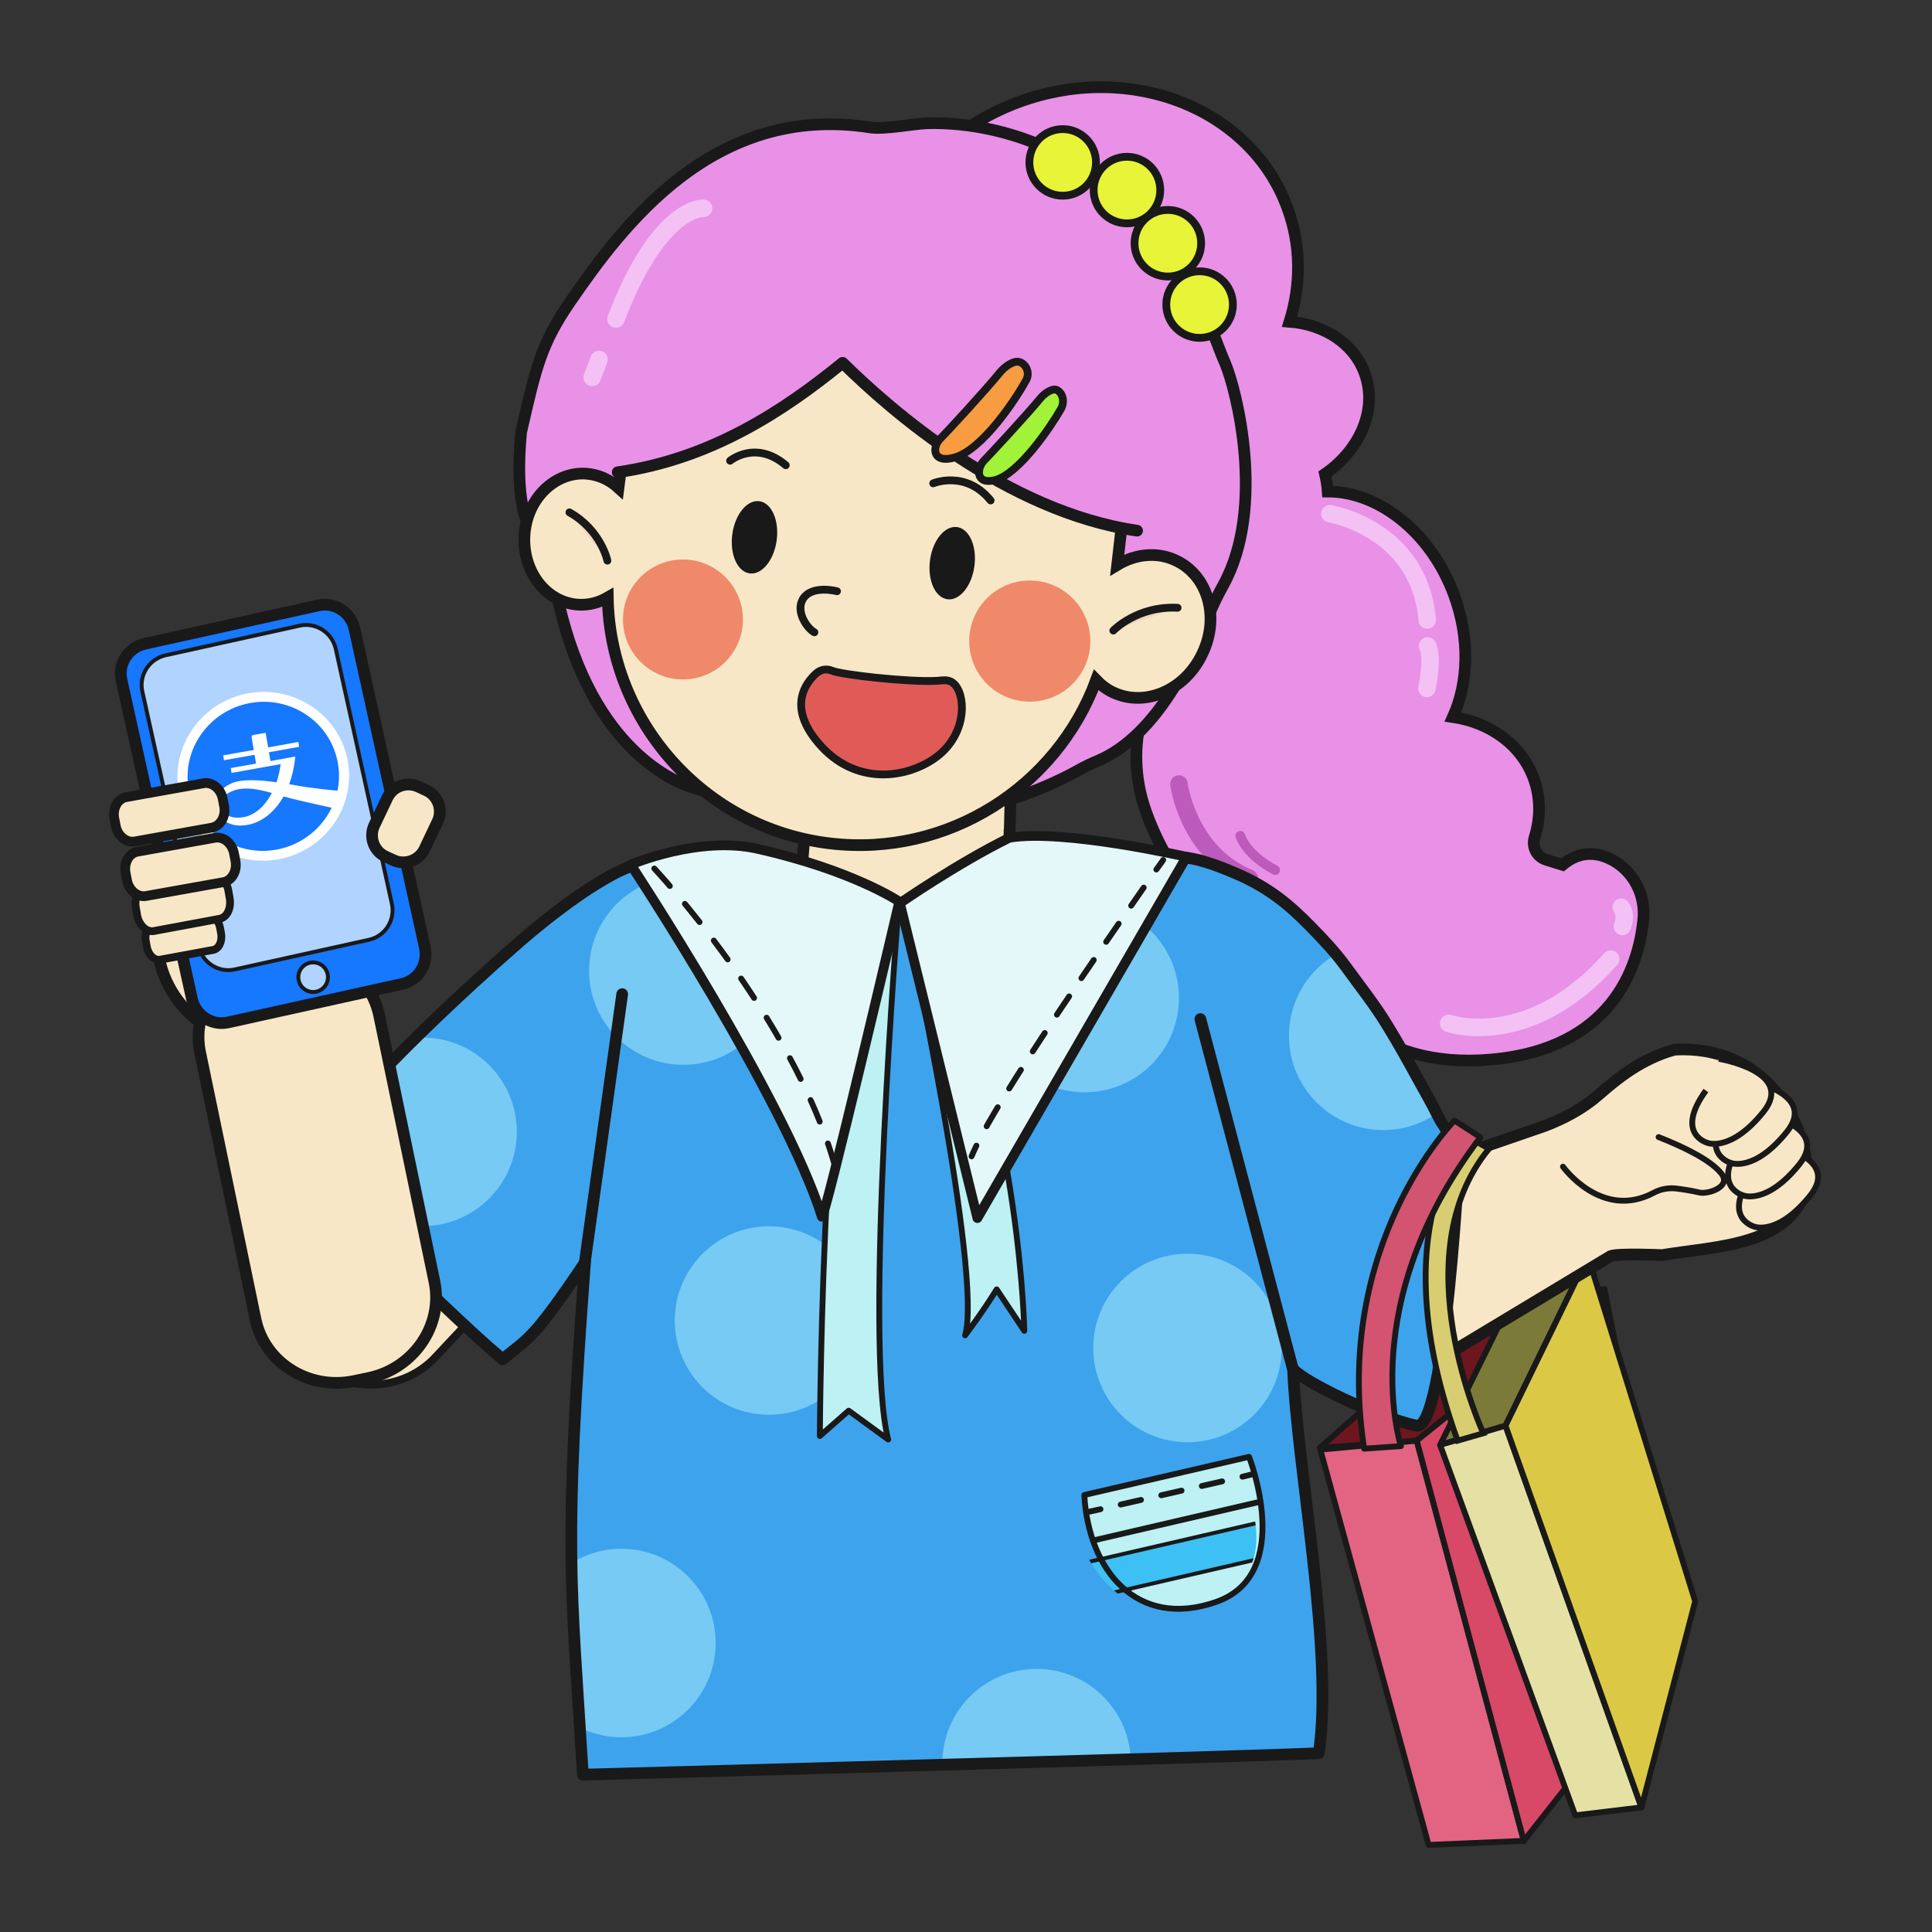 <svg xml:space="preserve" style="enable-background:new 0 0 992.1 992.1;" viewBox="0 0 992.1 992.1" y="0px" x="0px" xmlns:xlink="http://www.w3.org/1999/xlink" xmlns="http://www.w3.org/2000/svg" id="图层_2" version="1.1">
<rect x="0" y="0" width="992.1" height="992.1" fill="#333333" stroke="none"/>
<style type="text/css">
	.st0{fill:#6D1620;stroke:#191919;stroke-width:3;stroke-linejoin:round;stroke-miterlimit:10;}
	.st1{fill:#E26482;stroke:#191919;stroke-width:3;stroke-linejoin:round;stroke-miterlimit:10;}
	.st2{fill:#D84867;stroke:#191919;stroke-width:3;stroke-linejoin:round;stroke-miterlimit:10;}
	.st3{fill:#7C7A39;stroke:#191919;stroke-width:3;stroke-linejoin:round;stroke-miterlimit:10;}
	.st4{fill:#E5E1A5;stroke:#191919;stroke-width:3;stroke-linejoin:round;stroke-miterlimit:10;}
	.st5{fill:#DBC946;stroke:#191919;stroke-width:3;stroke-linejoin:round;stroke-miterlimit:10;}
	.st6{fill:#F7E7C6;stroke:#191919;stroke-width:4;stroke-miterlimit:10;}
	.st7{fill:#79B7E0;stroke:#191919;stroke-width:6;stroke-miterlimit:10;}
	.st8{fill:#E891E6;stroke:#191919;stroke-width:6;stroke-miterlimit:10;}
	.st9{fill:#F7E7C6;stroke:#191919;stroke-width:6;stroke-miterlimit:10;}
	.st10{fill:none;stroke:#BC5BBC;stroke-width:9;stroke-linecap:round;stroke-linejoin:round;stroke-miterlimit:10;}
	.st11{fill:none;stroke:#BC5BBC;stroke-width:5;stroke-linecap:round;stroke-linejoin:round;stroke-miterlimit:10;}
	.st12{clip-path:url(#XMLID_3_);fill:#76CAF4;}
	.st13{fill:none;stroke:#191919;stroke-width:4;stroke-linecap:round;stroke-linejoin:round;stroke-miterlimit:10;}
	.st14{fill:#E05B58;stroke:#191919;stroke-width:4;stroke-miterlimit:10;}
	.st15{fill:#EF896A;}
	.st16{fill:#BDF1F4;stroke:#191919;stroke-width:3;stroke-linecap:round;stroke-linejoin:round;stroke-miterlimit:10;}
	.st17{fill:#191919;}
	.st18{fill:#F2D6C2;stroke:#191919;stroke-width:4;stroke-linecap:round;stroke-linejoin:round;stroke-miterlimit:10;}
	.st19{fill:#E4F7F9;stroke:#191919;stroke-width:5;stroke-linecap:round;stroke-linejoin:round;stroke-miterlimit:10;}
	.st20{fill:none;stroke:#191919;stroke-width:3;stroke-linecap:round;stroke-linejoin:round;}
	.st21{fill:none;stroke:#191919;stroke-width:3;stroke-linecap:round;stroke-linejoin:round;stroke-dasharray:11.287,11.287;}
	
		.st22{fill:none;stroke:#191919;stroke-width:3;stroke-linecap:round;stroke-linejoin:round;stroke-miterlimit:10;stroke-dasharray:12;}
	.st23{fill:#D8CE71;stroke:#191919;stroke-width:3;stroke-miterlimit:10;}
	.st24{fill:#D35470;stroke:#191919;stroke-width:3;stroke-linejoin:round;stroke-miterlimit:10;}
	.st25{fill:#E891E6;}
	.st26{fill:none;stroke:#191919;stroke-width:6;stroke-linecap:round;stroke-linejoin:round;stroke-miterlimit:10;}
	.st27{fill:#1677FF;stroke:#191919;stroke-width:6;stroke-miterlimit:10;}
	.st28{fill:#B0D4FF;stroke:#191919;stroke-width:2;stroke-miterlimit:10;}
	.st29{fill:#BDF1F4;stroke:#191919;stroke-width:6;stroke-linecap:round;stroke-linejoin:round;stroke-miterlimit:10;}
	
		.st30{clip-path:url(#XMLID_4_);fill:#BDF1F4;stroke:#191919;stroke-width:3;stroke-linecap:round;stroke-linejoin:round;stroke-miterlimit:10;}
	.st31{clip-path:url(#XMLID_4_);fill:#3DC0F4;stroke:#191919;stroke-width:2;stroke-miterlimit:10;}
	.st32{fill:#BDF1F4;}
	.st33{fill:none;stroke:#191919;stroke-width:3;stroke-linecap:round;stroke-linejoin:round;stroke-dasharray:10.68,10.68;}
	.st34{fill:#F79C41;stroke:#191919;stroke-width:4;stroke-linecap:round;stroke-linejoin:round;stroke-miterlimit:10;}
	.st35{fill:#A1F238;stroke:#191919;stroke-width:4;stroke-linecap:round;stroke-linejoin:round;stroke-miterlimit:10;}
	.st36{fill:none;stroke:#F3C1F4;stroke-width:9;stroke-linecap:round;stroke-linejoin:round;stroke-miterlimit:10;}
	.st37{fill:#E7F437;stroke:#191919;stroke-width:4;stroke-linecap:round;stroke-linejoin:round;stroke-miterlimit:10;}
	.st38{fill:#1677FF;}
	.st39{fill-rule:evenodd;clip-rule:evenodd;fill:#FFFFFF;}
	.st40{fill:#F7E7C6;stroke:#191919;stroke-width:5;stroke-miterlimit:10;}
	.st41{fill:#F7E7C6;stroke:#191919;stroke-width:3;stroke-linecap:round;stroke-linejoin:round;stroke-miterlimit:10;}
	.st42{fill:#F7E7C6;stroke:#191919;stroke-width:3;stroke-miterlimit:10;}
</style>
<g>
	<g>
		<polygon points="677.7,743.5 727.5,739.8 823.9,662 761.1,669.9" class="st0"></polygon>
		<polygon points="678,744.4 733.6,947.4 782.5,945.3 727.5,739.8" class="st1"></polygon>
		<polygon points="782.5,945.3 860.5,846.3 823.9,662 727.5,739.8" class="st2"></polygon>
	</g>
	<g>
		<polygon points="739.5,742 773.1,732.1 815.4,645.1 780,659.7" class="st3"></polygon>
		<polygon points="739.5,742 808.9,932.2 842.9,928.1 773.1,732.1" class="st4"></polygon>
		<polygon points="842.9,928.1 870.5,822.3 815.4,645.1 773.1,732.1" class="st5"></polygon>
	</g>
	<path d="M223.6,696.9l106.1-113.3c17.3-18.5,15.7-48.3-3.4-66.2l-6.4-6c-19.2-17.9-49.1-17.5-66.3,1L147.4,625.7
		c-17.3,18.5-15.7,48.3,3.4,66.2l6.4,6C176.5,715.8,206.3,715.4,223.6,696.9z" class="st6"></path>
	<path d="M490.8,155.4l46.8,145.9l72.8-130.1C610.4,171.2,511.9,161,490.8,155.4z" class="st7"></path>
	<path d="M826.1,440.7c-7-3.1-15.3-3.6-23.7,3.4l-8.4-2.6c-4.8-1.5-7.5-6.6-6-11.4c3.1-9.9,3.2-20.4-0.4-30.3
		c-6.3-17.4-22.5-28.8-41.5-31.6c7.9-17.5,8.8-40.3,0.6-62.6c-11.8-32.2-38.7-53.2-64.9-53.2c-0.2-3-0.7-6-1.4-9
		c18.2-12.6,27.1-33.4,20.4-51.7c-5.6-15.4-20.8-25.1-38.6-26.5c5.9-18.9,6-39.2-1.1-58.4c-18.6-51.1-80.3-75.5-137.7-54.5
		c-57.4,21-88.8,79.3-70.1,130.4c11.9,32.7,41.5,54.4,76.2,60.4c-9,16-11.5,34.2-5.3,50.9c11,30.1,46.2,45.8,83.1,39.3
		c-21.7,19.3-30.1,52.7-18.6,84.1c13.9,38.2,44.5,73.3,79.6,63.7c7.9,32.1,37.5,68.2,97.2,63c62.4-5.4,75.8-47.6,78.3-71.3
		C845.4,459.3,838.3,446.2,826.1,440.7z" class="st8"></path>
	<path d="M859.9,539c-17.1,4.7-29.5,14.9-39.1,23.3c-8.2,7.1-17.8,12.2-27.9,16l-124,42.7c-23.7,8.8-10.4,20.4-1.2,45.1
		l3.1,8.2c9.2,24.6,36.1,37.6,59.8,28.8l96.5-58.1c4-1.5,26.3-0.5,26.4-0.5c28.6-4.8,67.8-4.5,74.9-37.5
		C928.2,573.8,905.1,536.5,859.9,539z" class="st9"></path>
	<path d="M605.4,402.6c0,0,4.4,35.2,36.1,48.4" class="st10"></path>
	<path d="M636.9,429.2c0,0,2.5,9.4,17.9,17.6" class="st11"></path>
	<path d="M356.9,404.8c-8.9-2.5-52.2-18.4-69.9-94.7c-2.6-11.1-6.6-21.9-12-31.9c-5-9.2-10.6-21.9-7.4-56.3
		c7.6-33,10.1-45.1,25.5-67.4c26.5-38.4,73.2-101.6,153.5-89.1c7.5,1.2,21.8-1.8,29.4-2.1c28.8-0.9,109.7,8.1,150.5,116.8
		c0.8,2.1,1.6,4.1,2.5,6.1c5.9,13.6,21.2,74.2-0.8,114.2c-2.9,5.3-5.6,10.6-7.7,16.3c-7.1,18.9-26,61.1-56.8,74
		c-3.4,1.4-6.7,3-9.9,4.8c-16.7,9.4-72.7,36.1-150.1,23c-5.6-1-11.1-2.3-16.5-4.1l-25.3-8.1C360.2,405.8,358.6,405.3,356.9,404.8z" class="st8"></path>
	<g>
		<defs>
			<path d="M749.6,589c-0.9-2.2-6.8-7.3-11-15.6c-5-9.9-5.4-10.1-10.7-19.8c-5.7-10.4-9.2-16.7-15.4-26.9
				c-6.5-10.7-13.8-19.8-21.1-29.9c-5.6-7.7-11.9-14.4-18.5-21.1c-9.9-10.1-20.6-19.7-38.5-27.3c-9-3.8-20-8.2-29.8-8.3
				c-10.5-0.1-21,0.5-31.5,1.5c-4.6,0.4-9.2,0.9-13.8,1.6c0,0,0.8,5.2,0.8,5.5c-83.4-4.5-221.5-3.8-235.3-4.2c-0.4,0-2.2,1-2.6,1
				c0,0-21.6,7.5-63.1,44.9c0,0-99.8,87.6-99.8,111.1c0,0,61.4,64.8,98.8,96.5c13-10.9,14.8-8.7,42.3-49.7
				c-11,148.7-7.3,161.7-1.1,263c0,0,312.7-8.4,377.9-11c7.8-51.9-11.1-146-13.2-197.3c6.2,7.1,43.2,24.7,63.4,29.1
				C742.4,735.3,749.6,589,749.6,589z" id="XMLID_1_"></path>
		</defs>
		<use style="overflow:visible;fill:#3EA3ED;" xlink:href="#XMLID_1_"></use>
		<clipPath id="XMLID_3_">
			<use style="overflow:visible;" xlink:href="#XMLID_1_"></use>
		</clipPath>
		<circle r="48.4" cy="581.2" cx="217" class="st12"></circle>
		<circle r="48.4" cy="498.4" cx="350.9" class="st12"></circle>
		<circle r="48.4" cy="678.1" cx="394.9" class="st12"></circle>
		<circle r="48.4" cy="905.4" cx="532.3" class="st12"></circle>
		<circle r="48.4" cy="692.2" cx="609.8" class="st12"></circle>
		<circle r="48.4" cy="512.5" cx="557" class="st12"></circle>
		<circle r="48.4" cy="531.9" cx="710.3" class="st12"></circle>
		<circle r="48.4" cy="843.7" cx="319.1" class="st12"></circle>
		
			<use style="overflow:visible;fill:none;stroke:#191919;stroke-width:6;stroke-linejoin:round;stroke-miterlimit:10;" xlink:href="#XMLID_1_"></use>
	</g>
	<path d="M518.4,430.4l0.7-27.5l-105.5,20.3l-2.1,25.9c0,0,22.6,8.1,76,22c0,0,30.9-9.9,30.9-38
		C518.4,433.1,518.4,431.2,518.4,430.4z" class="st9"></path>
	<path d="M603.8,287.8c-9.7-4.6-20.8-3.3-30.1,2.3l1.6-14c8.3-70.7-42.7-135.3-113.4-143.7h0
		c-70.7-8.3-135.3,42.7-143.7,113.4l-0.6,4.7c-4.7-4.3-10.5-6.9-17-7.3c-16.3-0.8-30.4,13.5-31.3,32.1s11.5,34.3,27.8,35.2
		c5.4,0.3,10.5-1.1,15-3.7c1.1,63.6,49.4,118.7,114.2,126.3h0c60.4,7.1,116.4-29.1,136.6-83.9c2.5,2.6,5.4,4.8,8.8,6.4
		c16.5,7.7,36.9-1.2,45.7-19.9C626.5,316.9,620.3,295.5,603.8,287.8z" class="st9"></path>
	<path d="M429.8,303.6c0,0-13.2-3.5-17.6,4.2c-3.7,6.5,2.4,15,6,16.9" class="st13"></path>
	<path d="M427.2,344.4c4.8,2.1,39.3,6,54,5.2c3.1-0.2,6.5-1.2,9.4,2.3c5.8,7.1,5.2,26.5-10.8,37.6
		c-16,11-43,13.8-61.3-10.1c-13.1-17-5.1-28.4,0.5-33.5C421.3,343.8,424.4,343.2,427.2,344.4z" class="st14"></path>
	<circle r="31.1" cy="329.2" cx="528.8" class="st15"></circle>
	<circle r="30.8" cy="318.1" cx="350.7" class="st15"></circle>
	<path d="M461.6,462.9c0,0-18.4,227.2-5.5,276.3l-20.3-14.8l-14.8,13c0,0,1.4-258.8,28-272.7L461.6,462.9z" class="st16"></path>
	<path d="M466.1,476.1c0,0,38.6,178.4,29.5,209.6c0,0,9.5-12.6,16.2-23.6l14.2,21.3c0,0-2-104.5-41.8-199.6
		L466.1,476.1z" class="st16"></path>
	
		<ellipse ry="11.5" rx="18.7" cy="275.7" cx="387.3" class="st17" transform="matrix(0.133 -0.991 0.991 0.133 62.709 623.056)"></ellipse>
	
		<ellipse ry="11.5" rx="18.7" cy="288.9" cx="488.8" class="st17" transform="matrix(0.133 -0.991 0.991 0.133 137.66 735.164)"></ellipse>
	<path d="M571.7,323.8c0,0,12.3-12.8,33-11.7" class="st18"></path>
	<path d="M311.9,287.9c0,0-3.2-15.6-19.5-24.8" class="st18"></path>
	<path d="M462.1,463.8l39.8,161.7L609.3,440c0,0-63.1-14.5-91-9.8C491,443.7,462.1,463.8,462.1,463.8z" class="st19"></path>
	<path d="M461.8,463c0,0-39.1,167.1-39.8,161.7C402.8,563.8,323.9,444,323.9,444s35-15,65.2-8.1
		C438,446.9,461.8,463,461.8,463z" class="st19"></path>
	<g>
		<g>
			<path d="M597.3,441.6c0,0-1.2,1.8-3.5,4.9" class="st20"></path>
			<path d="M587.3,455.8c-20.3,29.1-66.2,95.5-83.4,127.5" class="st21"></path>
			<path d="M501.4,588.3c-1,2-1.8,3.9-2.5,5.5" class="st20"></path>
		</g>
	</g>
	<path d="M336,446c0,0,70.7,75.2,92.7,152.5" class="st22"></path>
	<path d="M753.6,583.7c0,0-44.8,46.1-5.1,156.1l13.2-3.8c0,0-42.3-91.2,2.9-146.1L753.6,583.7z" class="st23"></path>
	<path d="M746.9,575.4c0,0-62.7,63.2-46.4,168.5l18.9-1.3c0,0-24.2-73.3,40.8-158.6L746.9,575.4z" class="st24"></path>
	<path d="M314.7,244c17.9-3.6,37.1-7.6,63.2-20.8c23.5-11.9,41.6-25.4,54.6-36.7c24.6,24.3,84.1,76.4,151.2,86.2
		c2.6-10.9,10.4-48.9-9.6-89.4c-2.2-4.5-22.7-44.6-69-63.7c-62.5-25.8-148.4-3.6-181.4,55.8C308.9,202,313.2,226.9,314.7,244z" class="st25"></path>
	<path d="M317.2,242.5c48-6.9,85.3-31.6,115.5-56.2c24.6,24.3,84.1,76.4,151.2,86.2" class="st26"></path>
	<path d="M223.1,658.2l-28.4-136.8c-1-4.7-2.8-9.1-5.2-13c4.5-7.8,7.1-16.7,7.1-26.2c0-30.2-25.9-54.7-57.9-54.7
		c-32,0-57.9,24.5-57.9,54.7c0,17.3,8.5,32.8,21.9,42.8c-1,5-1,10.3,0.1,15.6l28.4,136.8c4.6,22.3,27.3,36.6,50.5,31.8l7.7-1.6
		C212.5,702.7,227.7,680.5,223.1,658.2z" class="st9"></path>
	<path d="M206.3,505.3L117.2,525c-8.4,1.9-16.7-3.5-18.6-11.9L62.4,349.2c-1.9-8.4,3.5-16.7,11.9-18.6l89.1-19.7
		c8.4-1.9,16.7,3.5,18.6,11.9l36.2,163.9C220,495.2,214.7,503.5,206.3,505.3z" class="st27"></path>
	<path d="M189.4,482.6l-68.8,15.2c-8.4,1.9-16.7-3.5-18.6-11.9L73.1,355.1c-1.9-8.4,3.5-16.7,11.9-18.6l68.8-15.2
		c8.4-1.9,16.7,3.5,18.6,11.9L201.2,464C203.1,472.4,197.8,480.8,189.4,482.6z" class="st28"></path>
	<path d="M109.4,487.8l-27.1,5c-3,0.6-6.1-2.4-6.9-6.6l-0.5-2.8c-0.8-4.2,1.1-8.1,4.1-8.6l27.1-5c3-0.6,6.1,2.4,6.9,6.6
		l0.5,2.8C114.3,483.4,112.4,487.3,109.4,487.8z" class="st6"></path>
	<path d="M112.8,471.8L79,478.1c-3.8,0.7-7.7-3-8.6-8.3l-0.6-3.5c-1-5.2,1.4-10.1,5.1-10.8l33.8-6.3
		c3.8-0.7,7.7,3,8.6,8.3l0.6,3.5C118.9,466.3,116.6,471.1,112.8,471.8z" class="st6"></path>
	<path d="M202,441.7l-4.1-1.9c-6-2.8-8.5-10-5.7-16l6.7-14.1c2.8-6,10-8.5,16-5.7l4.1,1.9c6,2.8,8.5,10,5.7,16L218,436
		C215.2,441.9,208,444.5,202,441.7z" class="st9"></path>
	<circle r="7.6" cy="501.8" cx="160.8" class="st28"></circle>
	<line y2="510.5" x2="319.5" y1="648.3" x1="300.3" class="st29"></line>
	<line y2="703" x2="663.9" y1="523.3" x1="616.4" class="st29"></line>
	<path d="M479.2,248.2c0,0,16.7-7,29.5,8.8" class="st13"></path>
	<path d="M374.9,236.6c0,0,13.1-10.9,28.6,2.3" class="st13"></path>
	<g>
		<defs>
			<path d="M556.8,767.7l84.6-19.6c0,0,23.8,60.3-16.9,74.5S558.9,806.3,556.8,767.7z" id="XMLID_5_"></path>
		</defs>
		<use style="overflow:visible;fill:#BDF1F4;" xlink:href="#XMLID_5_"></use>
		<clipPath id="XMLID_4_">
			<use style="overflow:visible;" xlink:href="#XMLID_5_"></use>
		</clipPath>
		<line y2="768.5" x2="658.5" y1="793.6" x1="550.4" class="st30"></line>
		
			<rect height="18.2" width="113.1" class="st31" transform="matrix(0.974 -0.225 0.225 0.974 -164.3 158.525)" y="790.1" x="556"></rect>
		
			<use style="overflow:visible;fill:none;stroke:#191919;stroke-width:3;stroke-linecap:round;stroke-linejoin:round;stroke-miterlimit:10;" xlink:href="#XMLID_5_"></use>
	</g>
	<g>
		<line y2="756.9" x2="643.8" y1="776.3" x1="559.2" class="st32"></line>
		<g>
			<line y2="775" x2="565.1" y1="776.3" x1="559.2" class="st20"></line>
			<line y2="759.5" x2="632.8" y1="772.6" x1="575.5" class="st33"></line>
			<line y2="756.9" x2="643.8" y1="758.3" x1="638" class="st20"></line>
		</g>
	</g>
	<path d="M523.8,186c-3.2-1.3-8,2.5-10.2,5.1c-7,8.7-28.3,31.8-30.6,34c-4.5,4.3-4.4,13.2,7.3,9.8
		c14.4-4.2,31.4-30.1,36.6-39.6c1.8-3.2,0.7-7.4-2.6-9.1C524.2,186.1,524,186.1,523.8,186z" class="st34"></path>
	<path d="M543,200.4c-2.5-1.5-6.9,1.8-8.9,4.3c-6.6,8.1-26.4,29.4-28.5,31.5c-4.1,3.9-4.9,12.8,5.2,10.4
		c12.4-3.1,28.8-27.5,34-36.6c1.8-3.1,1.3-7.3-1.3-9.2C543.3,200.6,543.1,200.5,543,200.4z" class="st35"></path>
	<path d="M361.3,107c0,0-22.5-2-45,56.8" class="st36"></path>
	<line y2="193.8" x2="304.1" y1="184.6" x1="307.6" class="st36"></line>
	<path d="M682.9,263.8c0,0,46,7.5,50,54.6" class="st36"></path>
	<path d="M733.1,331.7c0,0,3.1,5.1-0.4,21.8" class="st36"></path>
	<path d="M743.9,525.5c0,0,41,14.5,83.2-33" class="st36"></path>
	<path d="M832.5,465.9c0,0,3.1,3.4,0.6,9.8" class="st36"></path>
	<g>
		<circle r="17.1" cy="156.4" cx="616" class="st37"></circle>
		<circle r="17.1" cy="124.9" cx="599.7" class="st37"></circle>
		<circle r="17.1" cy="97.6" cx="578.7" class="st37"></circle>
		<circle r="17.1" cy="83.4" cx="545.7" class="st37"></circle>
	</g>
	<g>
		<g>
			<g>
				<g>
					<g>
						
							<ellipse ry="40.6" rx="41.3" cy="398.7" cx="135.2" class="st38" transform="matrix(0.984 -0.176 0.176 0.984 -67.955 29.971)"></ellipse>
					</g>
					<g>
						<path d="M91.8,406.4c4.2,23.5,27.1,39.1,51,34.9c23.9-4.3,40-26.9,35.8-50.4c-4.2-23.5-27.1-39.1-51-34.9
							C103.7,360.3,87.6,382.9,91.8,406.4z M96.9,405.5c-3.7-20.7,10.5-40.7,31.6-44.5c21.1-3.8,41.3,10,45,30.8
							c3.7,20.7-10.5,40.7-31.6,44.5C120.8,440.1,100.6,426.3,96.9,405.5z" class="st39"></path>
					</g>
				</g>
			</g>
			<g>
				<path d="M148.5,402.7c4.1,0.7,7.8,1.4,10.5,1.7c9.8,1.4,17,1.8,17,1.8l-3.3,9.1c0,0-17.9-3.8-27.1-6.3
					c-4.4,7.8-11,13.3-18.6,14.6c-12.8,2.3-19.2-7.9-14.4-16.2c1-1.8,3-3.7,6.4-5.2c5.2-2.3,14.3-1.7,23-0.5c1-2.9,1.7-6,2.1-9.3
					l-25.2,4.5l-0.4-2.5l13-2.3l-0.8-4.5l-15.7,2.8l-0.4-2.5l15.7-2.8l-1.1-6.4c0,0-0.2-1.1,0.9-1.3l6.3-1.1l1.3,7.5l15.5-2.8
					l0.4,2.5l-15.5,2.8l0.8,4.5l12.7-2.3C151.2,393.5,150.1,398.3,148.5,402.7z M114.9,409.1c-4.2,5.1,0.1,12.3,10.2,10.5
					c5.8-1,11-5.7,14.5-12.4c-7-1.9-12.9-3.2-18.8-1.5C119.2,406.2,116.3,407.4,114.9,409.1z" class="st39"></path>
			</g>
		</g>
	</g>
	<path d="M108.8,425l-39.6,7.1c-4.4,0.8-8.9-2.9-9.8-8.2l-0.7-3.6c-1-5.3,1.8-10.3,6.3-11l39.6-7.1
		c4.4-0.8,8.9,2.9,9.8,8.2l0.7,3.6C116.1,419.2,113.2,424.2,108.8,425z" class="st40"></path>
	<path d="M114.7,453L75,460.1c-4.4,0.8-8.9-2.9-9.8-8.2l-0.7-3.6c-1-5.3,1.8-10.3,6.3-11l39.6-7.1
		c4.4-0.8,8.9,2.9,9.8,8.2l0.7,3.6C121.9,447.3,119.1,452.2,114.7,453z" class="st40"></path>
	<path d="M802.6,599.1c0,0,19.9,27.8,46.8,13.3c3.4-1.8,7.3-2.5,11.2-2.1c3.3,0.4,7.5,1,12.2,2.1
		c4.3,0.9,16.4-2.9,11.2-9.7c-5.3-6.8-18.8-13.5-32.3-18.8" class="st41"></path>
	<path d="M906.6,586.7c0,0,39.6,6.6,22.9,27.3c-16.7,20.7-28.6,15.9-28.6,15.9s-17.2-4.4-0.9-26.9" class="st42"></path>
	<path d="M901,570.7c0,0,39.6,6.6,22.9,27.3c-16.7,20.7-28.6,15.9-28.6,15.9s-17.2-4.4-0.9-26.9" class="st42"></path>
	<path d="M894.6,554c0,0,39.6,6.6,22.9,27.3c-16.7,20.7-28.6,15.9-28.6,15.9s-17.2-4.4-0.9-26.9" class="st42"></path>
	<path d="M882.6,543.7c0,0,39.6,6.6,22.9,27.3c-16.7,20.7-28.6,15.9-28.6,15.9s-17.2-4.4-0.9-26.9" class="st42"></path>
</g>
</svg>
